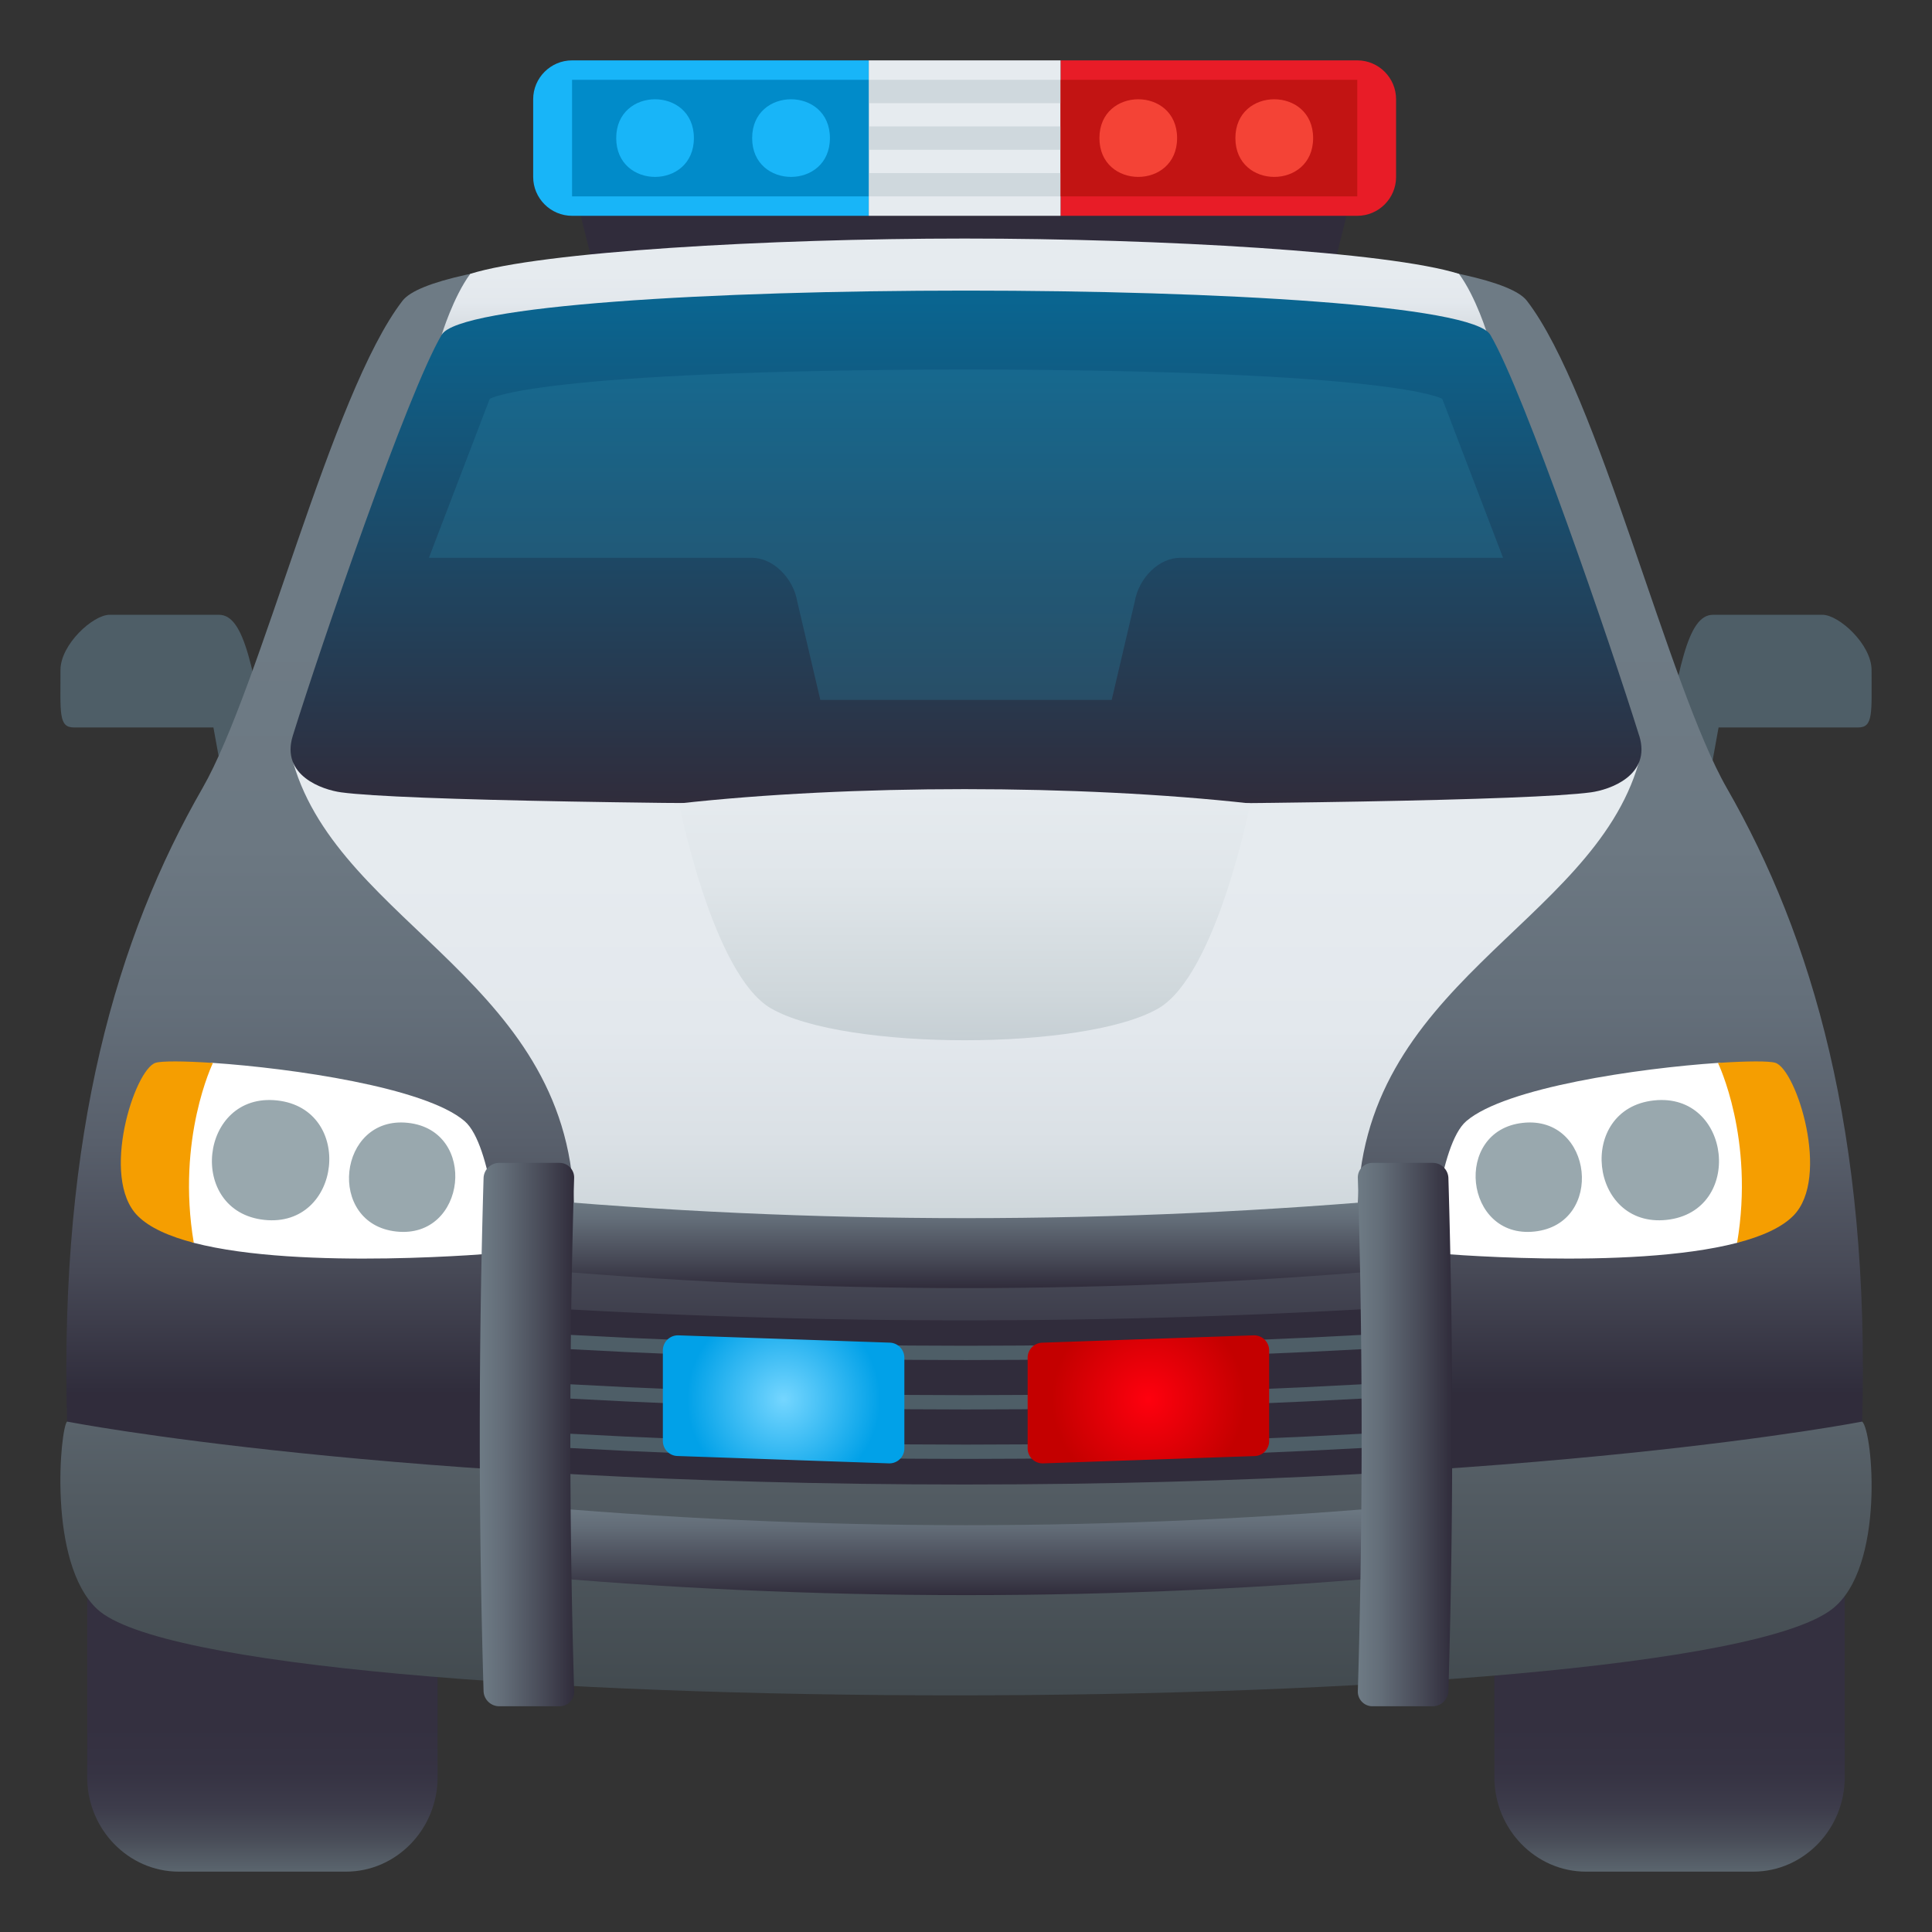 <svg xmlns="http://www.w3.org/2000/svg" xml:space="preserve" style="enable-background:new 0 0 64 64" viewBox="0 0 64 64"><rect x="0" y="0" width="64" height="64" fill="#333333" stroke="none"/><path d="M44.926 5.86h-26.01l1.286 5.15h23.44z" style="fill:#302c3b"/><path d="M44.962 2c.71 0 1.285.58 1.285 1.288v2.573c0 .709-.576 1.288-1.285 1.288h-9.83V2h9.83z" style="fill:#e81c27"/><path d="M28.777 2h6.355v5.149h-6.355z" style="fill:#e6ebef"/><path d="M28.777 2.644h6.355v.774h-6.355zm0 1.543h6.355v.775h-6.355zm0 1.547h6.355v.771h-6.355z" style="fill:#cfd8dd"/><path d="M35.132 2.644h9.83v3.861h-9.83z" style="fill:#c21413"/><path d="M36.42 4.574c0 1.715 2.573 1.715 2.573 0 0-1.714-2.573-1.714-2.573 0zm4.504 0c0 1.715 2.575 1.715 2.575 0 0-1.714-2.575-1.714-2.575 0z" style="fill:#f44336"/><path d="M18.95 7.149c-.709 0-1.288-.58-1.288-1.288V3.288c0-.709.58-1.288 1.288-1.288h9.827v5.149H18.95z" style="fill:#18b5f8"/><path d="M18.95 2.644h9.827v3.861H18.95z" style="fill:#018bc9"/><path d="M27.492 4.574c0-1.714-2.576-1.714-2.576 0 0 1.715 2.576 1.715 2.576 0zm-4.506 0c0-1.714-2.573-1.714-2.573 0 0 1.715 2.573 1.715 2.573 0z" style="fill:#18b5f8"/><path d="M55.005 25.575c.592-3.418.89-5.209 1.74-5.209h3.63c.539 0 1.623.979 1.623 1.832 0 1.424.062 1.9-.444 1.9H56.93l-.592 3.268s-1.443-1.148-1.332-1.79zm-46.011 0c-.592-3.418-.887-5.209-1.74-5.209H3.626c-.54 0-1.623.979-1.623 1.832 0 1.424-.064 1.9.443 1.9H7.07l.592 3.268s1.443-1.148 1.332-1.79z" style="fill:#4e5e67"/><linearGradient id="a" x1="-284.205" x2="-284.205" y1="62" y2="51.046" gradientTransform="matrix(-1 0 0 1 -228.898 0)" gradientUnits="userSpaceOnUse"><stop offset="0" style="stop-color:#5b666e"/><stop offset=".009" style="stop-color:#59636c"/><stop offset=".097" style="stop-color:#494d58"/><stop offset=".192" style="stop-color:#3d3c4b"/><stop offset=".299" style="stop-color:#363343"/><stop offset=".442" style="stop-color:#343040"/></linearGradient><path d="M61.11 51.046v7.824c0 1.722-1.363 3.13-3.03 3.13h-5.545c-1.668 0-3.032-1.408-3.032-3.13v-7.824h11.608z" style="fill:url(#a)"/><linearGradient id="b" x1="-237.59" x2="-237.59" y1="62" y2="51.046" gradientTransform="matrix(-1 0 0 1 -228.898 0)" gradientUnits="userSpaceOnUse"><stop offset="0" style="stop-color:#5b666e"/><stop offset=".009" style="stop-color:#59636c"/><stop offset=".097" style="stop-color:#494d58"/><stop offset=".192" style="stop-color:#3d3c4b"/><stop offset=".299" style="stop-color:#363343"/><stop offset=".442" style="stop-color:#343040"/></linearGradient><path d="M2.888 51.046v7.824c0 1.722 1.364 3.13 3.034 3.13h5.542c1.667 0 3.032-1.408 3.032-3.13v-7.824H2.888z" style="fill:url(#b)"/><linearGradient id="c" x1="31.955" x2="31.955" y1="50.378" y2="8" gradientUnits="userSpaceOnUse"><stop offset=".1" style="stop-color:#302c3b"/><stop offset=".102" style="stop-color:#302d3c"/><stop offset=".195" style="stop-color:#474956"/><stop offset=".295" style="stop-color:#585f6b"/><stop offset=".403" style="stop-color:#646f7a"/><stop offset=".527" style="stop-color:#6c7882"/><stop offset=".7" style="stop-color:#6e7b85"/></linearGradient><path d="M2.222 47.092c-.264-9.593 1.668-16.08 4.483-20.979 1.945-3.387 4.256-13.077 6.629-16.15 2.017-2.617 35.224-2.617 37.246 0 2.37 3.073 4.681 12.764 6.627 16.15 2.812 4.9 4.746 11.384 4.48 20.979 0 0-1.424 1.106-2 1.214-13.63 2.544-41.922 2.973-55.465 0-.571-.125-2-1.214-2-1.214z" style="fill:url(#c)"/><linearGradient id="d" x1="31.955" x2="31.955" y1="11.38" y2="7.901" gradientUnits="userSpaceOnUse"><stop offset="0" style="stop-color:#c6cfd4"/><stop offset=".034" style="stop-color:#cad3d7"/><stop offset=".202" style="stop-color:#dae0e5"/><stop offset=".394" style="stop-color:#e3e8ed"/><stop offset=".661" style="stop-color:#e6ebef"/></linearGradient><path d="M48.331 9.072c-2.328-.733-9.869-1.17-16.376-1.17s-14.05.437-16.377 1.17c-.563.762-.946 2.017-.946 2.017s6.85.34 17.323.285c10.474.055 17.322-.285 17.322-.285s-.383-1.255-.946-2.017z" style="fill:url(#d)"/><path d="M46.757 43.274v6.068a235.62 235.62 0 0 1-29.603.052v-6.12c9.857.62 19.744.62 29.603 0z" style="fill:#302c3b"/><path d="M17 44.582c9.99.629 20.01.629 30 0v-.474c-9.99.63-20.01.63-30 0v.474zm0 1.637c9.99.629 20.01.629 30 0v-.474c-9.99.629-20.01.629-30 0v.474zm0 1.637c9.99.63 20.01.63 30 0v-.473c-9.99.629-20.01.629-30 0v.473z" style="fill:#4e5e67"/><linearGradient id="e" x1="-236.779" x2="-236.779" y1="69.193" y2="60.461" gradientTransform="matrix(-1.034 0 0 1.038 -212.854 -15.697)" gradientUnits="userSpaceOnUse"><stop offset="0" style="stop-color:#424a4f"/><stop offset=".753" style="stop-color:#535c63"/><stop offset="1" style="stop-color:#59636b"/></linearGradient><path d="M2.222 47.092s10.664 2.084 29.733 2.084c19.07-.001 29.732-2.084 29.732-2.084.352.305.773 4.851-1 6.214-4.94 3.802-53.367 3.81-57.465 0-1.663-1.546-1.219-6.023-1-6.214z" style="fill:url(#e)"/><path d="M52.384 40.81c-2.81.442-12.607 1.1-20.384 1.1s-17.575-.658-20.383-1.1l-.07.252C14.37 41.51 24.203 42.17 32 42.17c7.798 0 17.63-.66 20.453-1.106l-.069-.254z" style="fill:#302c3b"/><path d="M47.412 41.505s6.56.595 10.132-.335c.811-.211.34-6.025-.634-5.96-2.604.176-7.032.81-8.336 1.928-.918.784-1.162 4.367-1.162 4.367z" style="fill:#fff"/><path d="M57.544 41.17c.811-.211 1.47-.501 1.86-.895 1.252-1.257.101-4.858-.596-5.069-.203-.062-.924-.06-1.898.005 0 0 1.218 2.503.634 5.959z" style="fill:#f59e01"/><path d="M50.449 37.196c2.332-.254 2.719 3.35.385 3.6-2.33.254-2.717-3.35-.385-3.6z" style="fill:#99a8ae"/><path d="M54.789 36.453c2.574-.278 2.998 3.678.421 3.957-2.574.278-2.998-3.68-.421-3.957z" style="fill:#99a8ae"/><path d="M16.552 41.505s-6.56.595-10.133-.335c-.81-.211-.34-6.025.635-5.96 2.604.176 7.031.81 8.336 1.928.918.784 1.162 4.367 1.162 4.367z" style="fill:#fff"/><path d="M6.42 41.17c-.811-.211-1.47-.501-1.86-.895-1.253-1.257-.102-4.858.596-5.069.203-.062.924-.06 1.898.005 0 0-1.219 2.503-.635 5.959z" style="fill:#f59e01"/><path d="M13.515 37.196c-2.332-.254-2.719 3.35-.385 3.6 2.33.254 2.717-3.35.385-3.6z" style="fill:#99a8ae"/><path d="M9.175 36.453c-2.574-.278-2.998 3.678-.422 3.957 2.575.278 2.998-3.68.422-3.957z" style="fill:#99a8ae"/><linearGradient id="f" x1="32" x2="32" y1="41.835" y2="22.028" gradientUnits="userSpaceOnUse"><stop offset="0" style="stop-color:#c6cfd4"/><stop offset=".034" style="stop-color:#cad3d7"/><stop offset=".202" style="stop-color:#dae0e5"/><stop offset=".394" style="stop-color:#e3e8ed"/><stop offset=".661" style="stop-color:#e6ebef"/></linearGradient><path d="M32 22.196c-10.274.394-21.483 1.628-22.284 3.077 1.563 5.394 9.303 7.311 9.303 14.897 0 1.289 3.71 1.665 12.98 1.665 9.272 0 12.981-.376 12.981-1.665 0-7.586 7.742-9.503 9.303-14.897-.801-1.449-12.01-2.683-22.283-3.077z" style="fill:url(#f)"/><linearGradient id="g" x1="32" x2="32" y1="26.653" y2="9.627" gradientUnits="userSpaceOnUse"><stop offset="0" style="stop-color:#302c3b"/><stop offset="1" style="stop-color:#096692"/></linearGradient><path d="M54.3 24.37c-.93-2.986-3.808-11.38-4.933-13.281-1.15-1.95-33.584-1.95-34.735 0C13.507 12.99 10.63 21.384 9.7 24.37c-.412 1.322.984 1.794 1.6 1.877 3.97.541 37.431.541 41.402 0 .615-.083 2.011-.555 1.6-1.877z" style="fill:url(#g)"/><linearGradient id="h" x1="-260.855" x2="-260.855" y1="34.46" y2="26.142" gradientTransform="matrix(-1 0 0 1 -228.898 0)" gradientUnits="userSpaceOnUse"><stop offset="0" style="stop-color:#c6cfd4"/><stop offset=".183" style="stop-color:#cfd7db"/><stop offset=".652" style="stop-color:#e0e6ea"/><stop offset="1" style="stop-color:#e6ebef"/></linearGradient><path d="M25.543 33.405c2.43 1.406 10.396 1.406 12.828 0 1.933-1.12 3.048-6.789 3.048-6.789-5.697-.633-13.23-.633-18.925 0 0 0 1.111 5.67 3.049 6.79z" style="fill:url(#h)"/><linearGradient id="i" x1="-581.197" x2="-584.197" y1="384.209" y2="384.209" gradientTransform="rotate(90 -108.914 525.123)" gradientUnits="userSpaceOnUse"><stop offset="0" style="stop-color:#302c3b"/><stop offset=".293" style="stop-color:#454754"/><stop offset=".756" style="stop-color:#636d78"/><stop offset="1" style="stop-color:#6e7b85"/></linearGradient><path d="M17 52.157v-2.316c9.984.91 20.015.91 30 0v2.316c-9.985.911-20.016.911-30 0z" style="fill:url(#i)"/><linearGradient id="j" x1="-591.368" x2="-594.368" y1="384.209" y2="384.209" gradientTransform="rotate(90 -108.914 525.123)" gradientUnits="userSpaceOnUse"><stop offset="0" style="stop-color:#302c3b"/><stop offset=".293" style="stop-color:#454754"/><stop offset=".756" style="stop-color:#636d78"/><stop offset="1" style="stop-color:#6e7b85"/></linearGradient><path d="M17 41.986V39.67c9.984.91 20.015.91 30 0v2.316c-9.985.911-20.016.911-30 0z" style="fill:url(#j)"/><linearGradient id="k" x1="15.893" x2="19.019" y1="47.522" y2="47.522" gradientUnits="userSpaceOnUse"><stop offset="0" style="stop-color:#6e7b85"/><stop offset=".244" style="stop-color:#636d78"/><stop offset=".707" style="stop-color:#454754"/><stop offset="1" style="stop-color:#302c3b"/></linearGradient><path d="M19.02 56.022a.482.482 0 0 1-.485.5h-2a.52.52 0 0 1-.516-.5 286.77 286.77 0 0 1 0-17 .52.52 0 0 1 .516-.5h2c.273 0 .492.224.484.5a286.77 286.77 0 0 0 0 17z" style="fill:url(#k)"/><linearGradient id="l" x1="44.98" x2="48.106" y1="47.522" y2="47.522" gradientUnits="userSpaceOnUse"><stop offset="0" style="stop-color:#6e7b85"/><stop offset=".244" style="stop-color:#636d78"/><stop offset=".707" style="stop-color:#454754"/><stop offset="1" style="stop-color:#302c3b"/></linearGradient><path d="M47.98 56.022a.52.52 0 0 1-.516.5h-2a.484.484 0 0 1-.484-.5 286.77 286.77 0 0 0 0-17 .483.483 0 0 1 .484-.5h2a.52.52 0 0 1 .516.5 286.77 286.77 0 0 1 0 17z" style="fill:url(#l)"/><path d="M47.776 13.213s-1.43-.949-15.776-.974c-14.347.025-15.777.974-15.777.974l-2.015 5.265H24.91c.692 0 1.37.66 1.504 1.463l.76 3.244h9.653l.76-3.244c.134-.804.812-1.463 1.504-1.463h10.7l-2.014-5.265z" style="opacity:.3;fill:#2a83a5"/><radialGradient id="m" cx="25.958" cy="46.355" r="3.201" gradientUnits="userSpaceOnUse"><stop offset="0" style="stop-color:#75d6ff"/><stop offset="1" style="stop-color:#01a1e8"/></radialGradient><path d="M21.958 44.735v2.997c0 .27.211.49.48.5l7.008.244a.496.496 0 0 0 .512-.5v-2.999a.5.5 0 0 0-.482-.5l-7-.242a.5.5 0 0 0-.518.5z" style="fill:url(#m)"/><radialGradient id="n" cx="38.042" cy="46.355" r="3.201" gradientUnits="userSpaceOnUse"><stop offset="0" style="stop-color:#ff000e"/><stop offset="1" style="stop-color:#c40000"/></radialGradient><path d="M34.042 44.978v2.998c0 .282.23.509.512.5l7.008-.242c.27-.009.48-.23.48-.5v-2.999a.5.5 0 0 0-.518-.5l-7 .243a.5.5 0 0 0-.482.5z" style="fill:url(#n)"/></svg>